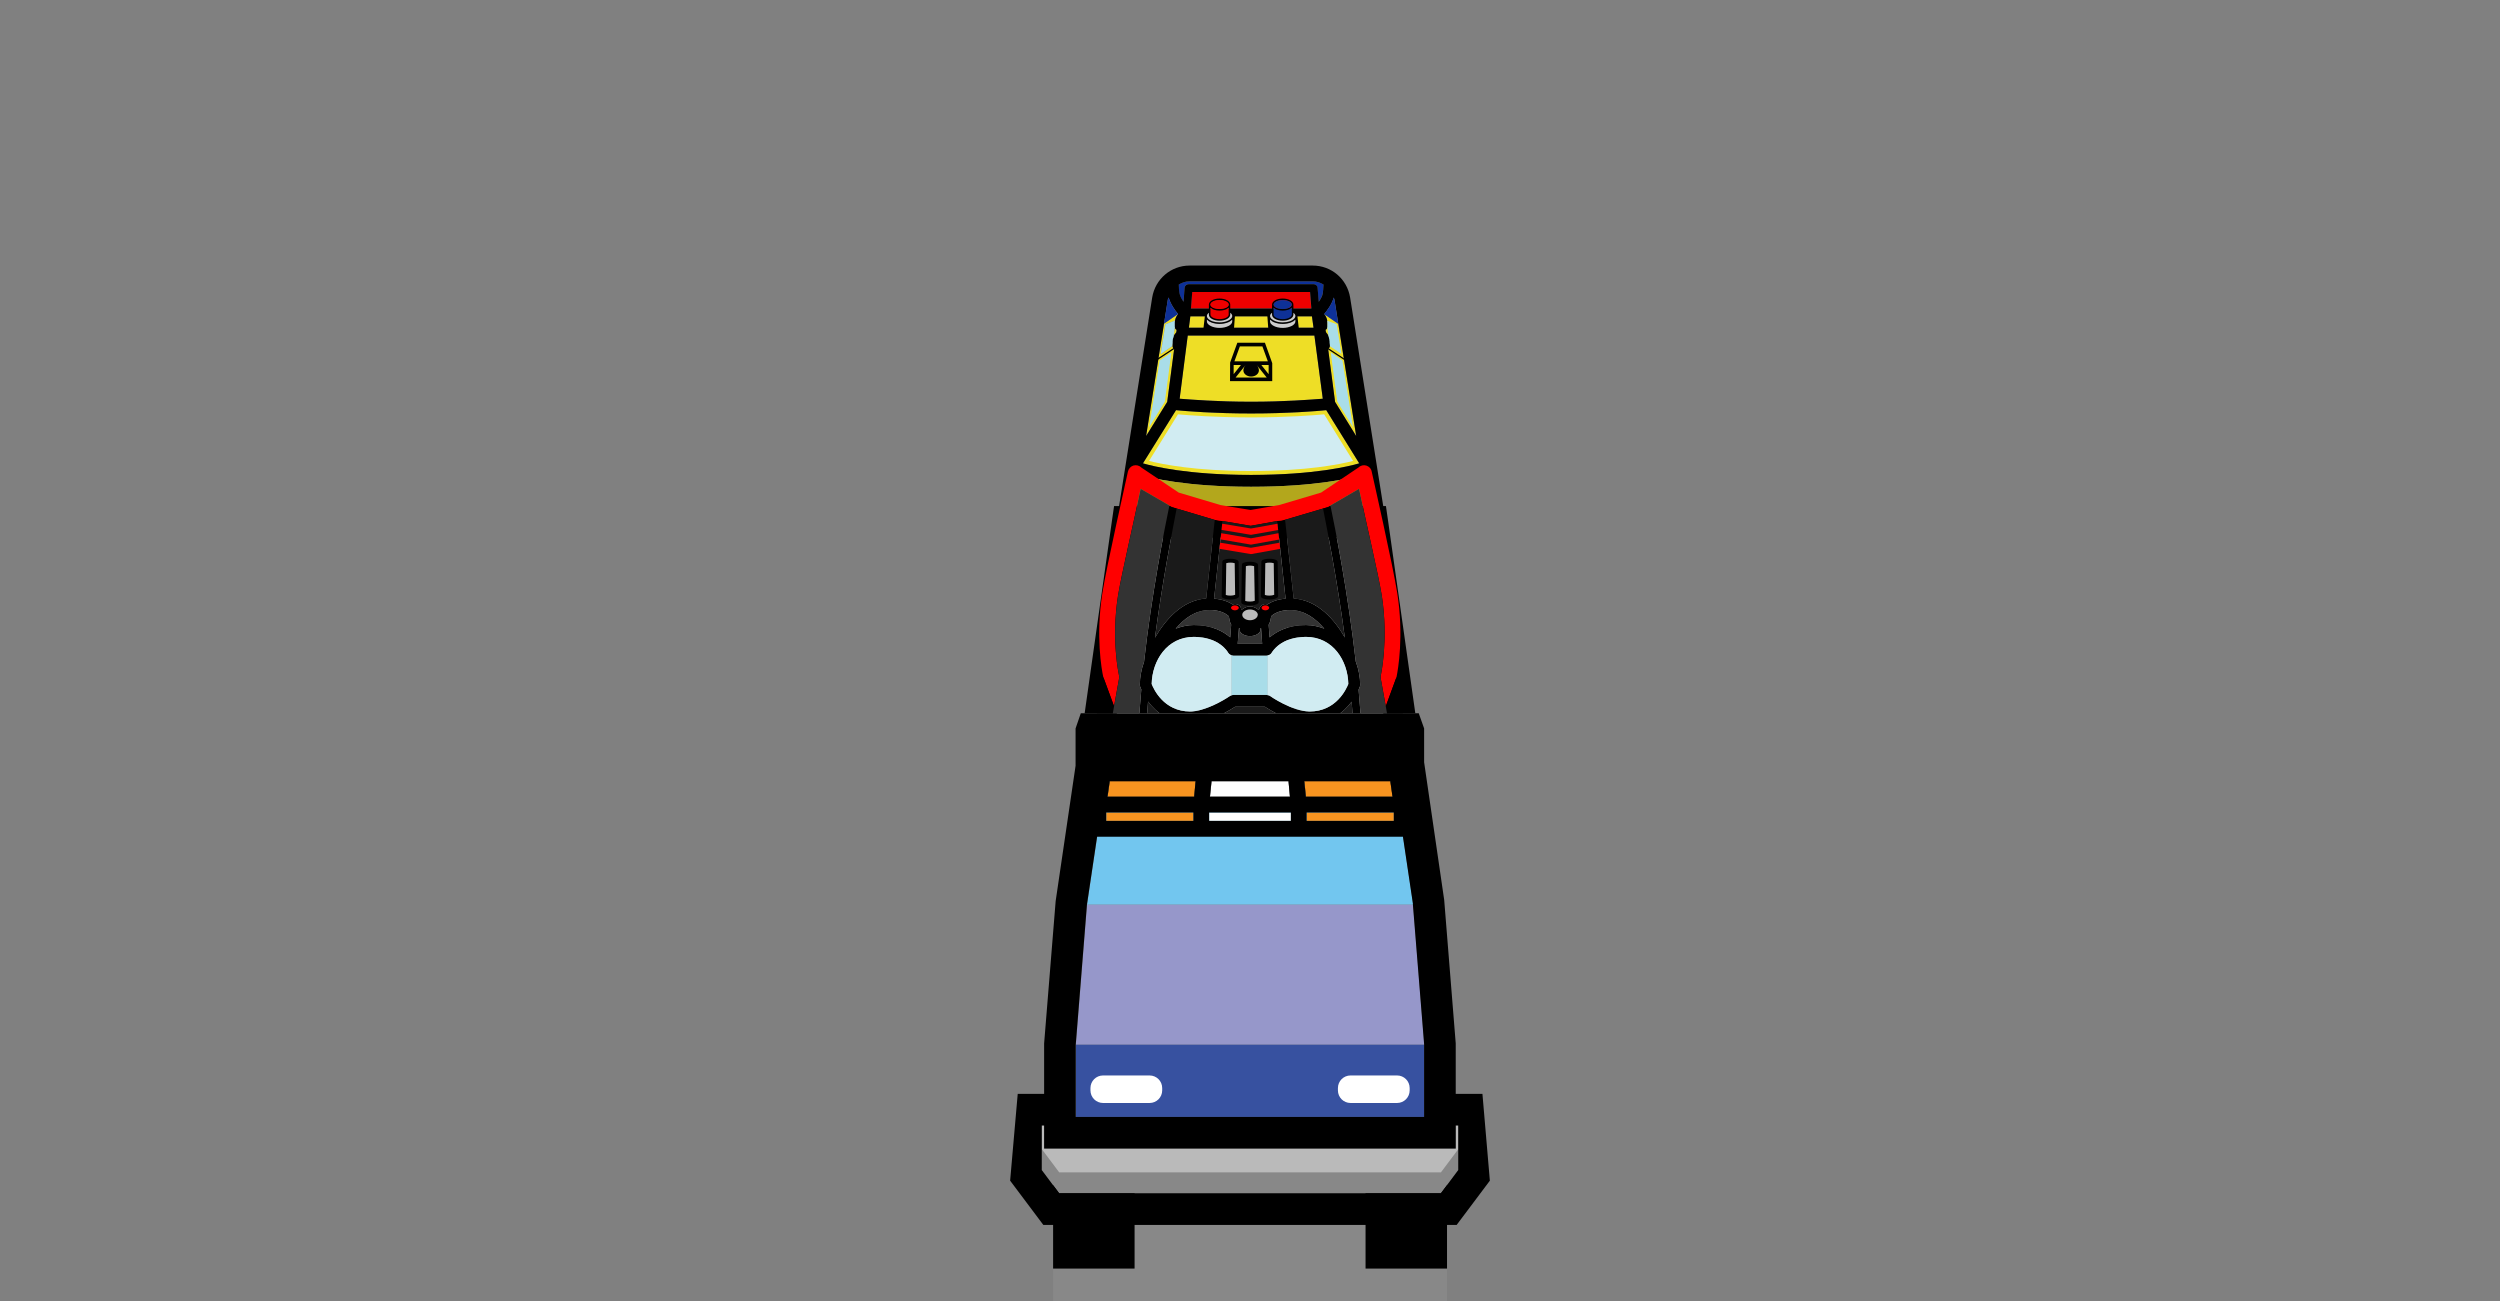 <?xml version="1.0" encoding="utf-8"?>
<!-- Generator: Adobe Illustrator 27.6.1, SVG Export Plug-In . SVG Version: 6.00 Build 0)  -->
<svg version="1.1" id="Layer_1" xmlns="http://www.w3.org/2000/svg" xmlns:xlink="http://www.w3.org/1999/xlink" x="0px" y="0px"
	 viewBox="0 0 172.91 90" style="enable-background:new 0 0 172.91 90;" xml:space="preserve">
<rect x="0" y="0" width="172.91" height="90" fill="#808080" stroke="none"/>
<style type="text/css">
	.st0{fill:#0E3198;}
	.st1{fill:#EEDE26;}
	.st2{fill:#EE0000;}
	.st3{fill:#D1ECF2;}
	.st4{fill:#A9DDE9;}
	.st5{fill:#CCCCCC;}
	.st6{fill:#B3A71C;}
	.st7{fill:#888888;}
	.st8{fill:#BABABA;}
	.st9{fill:#9697CA;}
	.st10{fill:#3751A0;}
	.st11{fill:#72C6EF;}
	.st12{fill:#F79420;}
	.st13{fill:#FFFFFF;}
	.st14{clip-path:url(#SVGID_00000030479704756718241680000002672681338468548255_);}
	.st15{fill:#FF0000;}
	.st16{fill:#333333;}
	.st17{fill:#1A1A1A;}
</style>
<g>
	<g>
		<g>
			<g>
				<path class="st0" d="M91.54,19.674c-0.011,0.228-0.033,0.478-0.054,0.609
					c-0.022,0.174-0.141,0.391-0.282,0.598l-0.076-0.978
					c-0.011-0.141-0.131-0.25-0.272-0.25h-8.653
					c-0.141,0-0.261,0.109-0.272,0.25l-0.076,0.978
					c-0.131-0.196-0.25-0.413-0.283-0.598c-0.022-0.131-0.044-0.381-0.044-0.609
					c0.217-0.13,0.467-0.217,0.75-0.217h8.511
					C91.062,19.457,91.312,19.544,91.54,19.674z"/>
				<path class="st1" d="M80.607,22.427l-0.33,2.06l0.79-0.54l0.01-0.1l0.02-0.14
					v0.23c0,0.08,0.04,0.15,0.11,0.2l-0.48,3.66l-1.46,2.36
					l1.24-7.77l0.97-0.67c-0.1,0.13-0.19,0.29-0.21,0.46L80.607,22.427
					z"/>
				<path class="st1" d="M81.377,22.817l-0.02,0.16
					c-0.08,0.09-0.15,0.19-0.19,0.3l0.09-0.64
					C81.257,22.717,81.307,22.777,81.377,22.817z"/>
				<path class="st1" d="M93.797,30.157l-1.46-2.36l-0.48-3.66
					c0.06-0.05,0.12-0.12,0.12-0.2v-0.3c0-0.26-0.11-0.48-0.27-0.66
					l-0.03-0.16c0.08-0.05,0.13-0.12,0.13-0.21v-0.29
					c0-0.22-0.08-0.42-0.21-0.58l0.96,0.66L93.797,30.157z"/>
				<polygon class="st1" points="90.844,22.664 82.224,22.664 82.322,21.881 90.736,21.881 				"/>
				<polygon class="st2" points="90.692,21.337 82.366,21.337 82.452,20.196 90.605,20.196 				"/>
				<path class="st1" d="M91.486,27.577c-0.793,0.065-2.641,0.206-4.957,0.206
					c-2.315,0-4.163-0.141-4.946-0.206l0.565-4.37h8.761L91.486,27.577z"/>
				<path class="st1" d="M94.007,32.044c-0.685,0.207-3.098,0.805-7.479,0.805
					c-4.391,0-6.804-0.598-7.478-0.805l2.283-3.674
					c0.663,0.065,2.641,0.228,5.196,0.228c2.565,0,4.544-0.163,5.196-0.228
					L94.007,32.044z"/>
				<path class="st3" d="M86.529,32.577c-3.87,0-6.174-0.471-7.056-0.697l2.002-3.223
					c0.645,0.059,2.565,0.213,5.054,0.213c2.517,0,4.416-0.154,5.054-0.213
					l2.002,3.223C92.641,32.123,90.36,32.577,86.529,32.577z"/>
				<path d="M96.09,37.647l-2.71-17.07c-0.21-1.28-1.29-2.21-2.59-2.21H82.28
					c-1.29,0-2.38,0.93-2.59,2.21l-2.71,17.07l-0.28,1.75v0.01l0.02-0.01
					l1.2-0.65l0.17-1.1l0.75-4.81c0.75,0.22,3.2,0.83,7.69,0.83
					c4.48,0,6.94-0.6,7.7-0.83l0.75,4.81l0.18,1.14l1.05-0.41
					L96.09,37.647z M92.25,20.577c0.01,0.05,0.04,0.11,0.05,0.16l1.5,9.42
					l-1.46-2.36l-0.48-3.66c0.06-0.05,0.12-0.12,0.12-0.2v-0.3
					c0-0.26-0.11-0.48-0.27-0.66l-0.03-0.16
					c0.08-0.05,0.13-0.12,0.13-0.21v-0.29c0-0.23-0.09-0.44-0.22-0.6
					C91.8,21.467,92.12,21.037,92.25,20.577z M82.28,19.457h8.51
					c0.28,0,0.52,0.09,0.75,0.22c-0.01,0.23-0.03,0.48-0.05,0.61
					c-0.02,0.17-0.14,0.39-0.28,0.59l-0.08-0.97
					c-0.01-0.15-0.13-0.25-0.27-0.25h-8.65c-0.15,0-0.26,0.1-0.28,0.25
					l-0.07,0.97c-0.13-0.19-0.25-0.41-0.28-0.59
					c-0.03-0.13-0.05-0.38-0.05-0.61
					C81.75,19.547,82,19.457,82.28,19.457z M90.74,21.877l0.11,0.79h-8.62
					l0.1-0.79H90.74z M82.37,21.337l0.09-1.14h8.15l0.09,1.14H82.37z
					 M90.91,23.207l0.58,4.37c-0.79,0.06-2.64,0.21-4.96,0.21
					c-2.31,0-4.16-0.15-4.94-0.21l0.56-4.37H90.91z M80.77,20.737
					c0-0.05,0.03-0.11,0.06-0.16c0.13,0.46,0.44,0.89,0.65,1.14
					c-0.1,0.13-0.19,0.29-0.21,0.46c-0.02,0.05-0.02,0.09-0.02,0.14
					v0.29c0,0.01,0,0.02,0.01,0.03c0,0.08,0.05,0.14,0.12,0.18
					l-0.02,0.16c-0.08,0.09-0.15,0.19-0.19,0.3L81.16,23.317
					c-0.04,0.1-0.06,0.21-0.06,0.32v0.3c0,0.08,0.04,0.15,0.11,0.2
					l-0.48,3.66l-1.46,2.36L80.77,20.737z M86.53,32.847
					c-4.39,0-6.8-0.6-7.48-0.8l2.29-3.68
					c0.66,0.07,2.64,0.23,5.19,0.23c2.57,0,4.55-0.16,5.2-0.23
					l2.28,3.68C93.33,32.247,90.91,32.847,86.53,32.847z"/>
				<path d="M81.267,22.177c-0.02,0.05-0.02,0.09-0.02,0.14v0.29
					c0,0.01,0,0.02,0.01,0.03l0.07-0.48L81.267,22.177z"/>
				<path d="M81.097,23.707l0.06-0.39c-0.04,0.1-0.06,0.21-0.06,0.32V23.707z
					"/>
			</g>
			<polygon class="st4" points="80.207,24.936 81.018,24.376 80.568,27.776 79.478,29.546 			"/>
			<path class="st4" d="M81.247,22.607c0,0.01,0,0.02,0.01,0.03l-0.09,0.64
				l-0.01,0.04c-0.04,0.1-0.06,0.21-0.06,0.32v0.07l-0.02,0.14
				l-0.01,0.1l-0.79,0.54l0.33-2.06l0.66-0.25
				c-0.02,0.05-0.02,0.09-0.02,0.14V22.607z"/>
			
				<rect x="80.464" y="23.02" transform="matrix(0.548 0.837 -0.837 0.548 56.904 -56.264)" width="0.088" height="2.992"/>
			<polygon class="st4" points="92.85,24.936 92.04,24.376 92.49,27.776 93.58,29.546 			"/>
			<path class="st4" d="M91.811,22.607c0,0.01,0,0.02-0.01,0.03l0.09,0.64
				l0.01,0.04c0.04,0.1,0.06,0.21,0.06,0.32v0.07l0.02,0.14
				l0.01,0.1l0.79,0.54l-0.33-2.06l-0.66-0.25
				c0.02,0.05,0.02,0.09,0.02,0.14V22.607z"/>
			
				<rect x="92.506" y="23.02" transform="matrix(-0.548 0.837 -0.837 -0.548 163.768 -39.471)" width="0.088" height="2.992"/>
			<path class="st0" d="M81.477,21.717l-0.97,0.67l0.26-1.65
				c0-0.05,0.03-0.11,0.06-0.16C80.957,21.037,81.267,21.467,81.477,21.717z"/>
			<path class="st0" d="M92.557,22.397l-0.96-0.66c0-0.01,0-0.01-0.01-0.02
				c0.21-0.25,0.53-0.68,0.66-1.14c0.01,0.05,0.04,0.11,0.05,0.16
				L92.557,22.397z"/>
			<g>
				<g>
					<polygon points="85.349,22.719 83.235,22.719 83.343,21.781 85.417,21.781 					"/>
					<g>
						<path d="M85.088,21.5v-0.435c0-0.232-0.323-0.417-0.74-0.417
							c-0.413,0-0.736,0.185-0.736,0.417v0.439
							c-0.159,0.095-0.245,0.215-0.245,0.349v0.383
							c0,0.306,0.43,0.551,0.981,0.551c0.551,0,0.986-0.245,0.986-0.551v-0.383
							C85.333,21.72,85.247,21.599,85.088,21.5z M84.348,20.755
							c0.379,0,0.633,0.159,0.633,0.31c0,0.168-0.288,0.31-0.633,0.31
							c-0.34,0-0.628-0.142-0.628-0.31C83.719,20.915,83.973,20.755,84.348,20.755z
							 M83.719,21.285c0,0.004,0.004,0.004,0.009,0.009
							c0.03,0.026,0.065,0.052,0.103,0.073c0.004,0.004,0.013,0.004,0.022,0.009
							c0.034,0.017,0.069,0.034,0.112,0.047c0.013,0.004,0.03,0.009,0.047,0.013
							c0.034,0.013,0.073,0.022,0.112,0.026c0.017,0.004,0.03,0.009,0.047,0.009
							c0.06,0.009,0.116,0.013,0.177,0.013c0.065,0,0.12-0.004,0.176-0.013
							c0.017,0,0.034-0.004,0.052-0.009c0.039-0.004,0.078-0.013,0.112-0.026
							c0.017-0.004,0.034-0.009,0.047-0.013c0.039-0.013,0.077-0.03,0.112-0.047
							c0.004-0.004,0.013-0.004,0.022-0.009c0.039-0.022,0.073-0.047,0.103-0.073
							c0.004-0.004,0.004-0.004,0.009-0.009v0.478
							c0,0.168-0.288,0.31-0.633,0.31c-0.34,0-0.628-0.142-0.628-0.31V21.285z
							 M85.226,22.236c0,0.237-0.4,0.443-0.878,0.443
							c-0.474,0-0.874-0.207-0.874-0.443v-0.125
							c0.004,0.004,0.017,0.013,0.026,0.017c0.026,0.03,0.06,0.056,0.099,0.082
							c0.013,0.009,0.026,0.017,0.039,0.026c0.052,0.03,0.112,0.06,0.176,0.082
							c0.017,0.004,0.03,0.009,0.047,0.013c0.056,0.017,0.116,0.034,0.181,0.047
							c0.017,0,0.034,0.004,0.056,0.009c0.082,0.013,0.164,0.017,0.25,0.017
							c0.09,0,0.172-0.004,0.254-0.017c0.017-0.004,0.039-0.009,0.056-0.009
							c0.065-0.013,0.125-0.03,0.181-0.047c0.017-0.004,0.03-0.009,0.043-0.013
							c0.069-0.022,0.125-0.052,0.181-0.082c0.013-0.009,0.022-0.017,0.034-0.026
							c0.039-0.026,0.073-0.052,0.103-0.082c0.009-0.009,0.017-0.013,0.026-0.017
							V22.236z M84.847,22.214c-0.142,0.052-0.314,0.082-0.499,0.082
							c-0.177,0-0.344-0.026-0.482-0.073c-0.237-0.082-0.392-0.22-0.392-0.37
							c0-0.077,0.047-0.155,0.138-0.22v0.129c0,0.237,0.323,0.418,0.736,0.418
							c0.417,0,0.74-0.181,0.74-0.418v-0.133c0.09,0.069,0.138,0.146,0.138,0.224
							C85.226,21.999,85.075,22.133,84.847,22.214z"/>
						<path class="st5" d="M85.226,21.853c0,0.146-0.151,0.28-0.379,0.362
							c-0.142,0.052-0.314,0.082-0.499,0.082c-0.177,0-0.344-0.026-0.482-0.073
							c-0.237-0.082-0.392-0.22-0.392-0.37c0-0.077,0.047-0.155,0.138-0.22v0.129
							c0,0.237,0.323,0.418,0.736,0.418c0.417,0,0.74-0.181,0.74-0.418v-0.133
							C85.178,21.698,85.226,21.775,85.226,21.853z"/>
						<path class="st5" d="M85.226,22.111v0.125c0,0.237-0.4,0.443-0.878,0.443
							c-0.474,0-0.874-0.207-0.874-0.443v-0.125
							c0.004,0.004,0.017,0.013,0.026,0.017c0.026,0.03,0.06,0.056,0.099,0.082
							c0.013,0.009,0.026,0.017,0.039,0.026c0.052,0.03,0.112,0.06,0.176,0.082
							c0.017,0.004,0.03,0.009,0.047,0.013c0.056,0.017,0.116,0.034,0.181,0.047
							c0.017,0,0.034,0.004,0.056,0.009c0.082,0.013,0.164,0.017,0.25,0.017
							c0.09,0,0.172-0.004,0.254-0.017c0.017-0.004,0.039-0.009,0.056-0.009
							c0.065-0.013,0.125-0.03,0.181-0.047c0.017-0.004,0.03-0.009,0.043-0.013
							c0.069-0.022,0.125-0.052,0.181-0.082c0.013-0.009,0.022-0.017,0.034-0.026
							c0.039-0.026,0.073-0.052,0.103-0.082
							C85.208,22.12,85.217,22.115,85.226,22.111z"/>
						<path class="st2" d="M84.98,21.065c0,0.168-0.288,0.31-0.633,0.31
							c-0.34,0-0.628-0.142-0.628-0.31c0-0.151,0.254-0.31,0.628-0.31
							C84.726,20.755,84.98,20.915,84.98,21.065z"/>
						<path class="st2" d="M84.98,21.285v0.478c0,0.168-0.288,0.31-0.633,0.31
							c-0.34,0-0.628-0.142-0.628-0.31v-0.478c0,0.004,0.004,0.004,0.009,0.009
							c0.03,0.026,0.065,0.052,0.103,0.073c0.004,0.004,0.013,0.004,0.022,0.009
							c0.034,0.017,0.069,0.034,0.112,0.047c0.013,0.004,0.03,0.009,0.047,0.013
							c0.034,0.013,0.073,0.022,0.112,0.026c0.017,0.004,0.03,0.009,0.047,0.009
							c0.06,0.009,0.116,0.013,0.177,0.013c0.065,0,0.12-0.004,0.176-0.013
							c0.017,0,0.034-0.004,0.052-0.009c0.039-0.004,0.078-0.013,0.112-0.026
							c0.017-0.004,0.034-0.009,0.047-0.013c0.039-0.013,0.077-0.03,0.112-0.047
							c0.004-0.004,0.013-0.004,0.022-0.009c0.039-0.022,0.073-0.047,0.103-0.073
							C84.976,21.289,84.976,21.289,84.98,21.285z"/>
					</g>
				</g>
				<g>
					<polygon points="87.718,22.719 89.832,22.719 89.724,21.781 87.65,21.781 					"/>
					<g>
						<path d="M87.734,21.853v0.383c0,0.306,0.435,0.551,0.986,0.551
							c0.551,0,0.981-0.245,0.981-0.551v-0.383c0-0.133-0.086-0.254-0.245-0.349
							v-0.439c0-0.232-0.323-0.417-0.736-0.417c-0.417,0-0.74,0.185-0.74,0.417
							v0.435C87.82,21.599,87.734,21.72,87.734,21.853z M89.348,21.065
							c0,0.168-0.288,0.31-0.628,0.31c-0.344,0-0.633-0.142-0.633-0.31
							c0-0.151,0.254-0.31,0.633-0.31C89.094,20.755,89.348,20.915,89.348,21.065z
							 M89.348,21.763c0,0.168-0.288,0.31-0.628,0.31
							c-0.344,0-0.633-0.142-0.633-0.31v-0.478
							c0.004,0.004,0.004,0.004,0.009,0.009c0.03,0.026,0.065,0.052,0.103,0.073
							c0.009,0.004,0.017,0.004,0.022,0.009c0.034,0.017,0.073,0.034,0.112,0.047
							c0.013,0.004,0.03,0.009,0.047,0.013c0.034,0.013,0.073,0.022,0.112,0.026
							c0.017,0.004,0.034,0.009,0.052,0.009c0.056,0.009,0.112,0.013,0.176,0.013
							c0.06,0,0.116-0.004,0.177-0.013c0.017,0,0.03-0.004,0.047-0.009
							c0.039-0.004,0.078-0.013,0.112-0.026c0.017-0.004,0.034-0.009,0.047-0.013
							c0.043-0.013,0.077-0.03,0.112-0.047c0.009-0.004,0.017-0.004,0.022-0.009
							c0.039-0.022,0.073-0.047,0.103-0.073c0.004-0.004,0.009-0.004,0.009-0.009
							V21.763z M87.842,22.111c0.009,0.004,0.017,0.009,0.026,0.017
							c0.03,0.03,0.065,0.056,0.103,0.082c0.013,0.009,0.021,0.017,0.034,0.026
							c0.056,0.03,0.112,0.06,0.181,0.082c0.013,0.004,0.026,0.009,0.043,0.013
							c0.056,0.017,0.116,0.034,0.181,0.047c0.017,0,0.039,0.004,0.056,0.009
							c0.082,0.013,0.164,0.017,0.254,0.017c0.086,0,0.168-0.004,0.25-0.017
							c0.022-0.004,0.039-0.009,0.056-0.009c0.065-0.013,0.125-0.03,0.181-0.047
							c0.017-0.004,0.03-0.009,0.047-0.013c0.065-0.022,0.125-0.052,0.176-0.082
							c0.013-0.009,0.026-0.017,0.039-0.026c0.039-0.026,0.073-0.052,0.099-0.082
							c0.009-0.004,0.021-0.013,0.026-0.017v0.125
							c0,0.237-0.4,0.443-0.874,0.443c-0.478,0-0.878-0.207-0.878-0.443V22.111z
							 M87.842,21.853c0-0.077,0.047-0.155,0.138-0.224v0.133
							c0,0.237,0.323,0.418,0.74,0.418c0.413,0,0.736-0.181,0.736-0.418v-0.129
							c0.09,0.065,0.138,0.142,0.138,0.22c0,0.151-0.155,0.288-0.392,0.37
							c-0.138,0.047-0.306,0.073-0.482,0.073c-0.185,0-0.357-0.03-0.499-0.082
							C87.992,22.133,87.842,21.999,87.842,21.853z"/>
						<path class="st5" d="M87.842,21.853c0,0.146,0.151,0.28,0.379,0.362
							c0.142,0.052,0.314,0.082,0.499,0.082c0.177,0,0.344-0.026,0.482-0.073
							c0.237-0.082,0.392-0.22,0.392-0.37c0-0.077-0.047-0.155-0.138-0.22v0.129
							c0,0.237-0.323,0.418-0.736,0.418c-0.417,0-0.74-0.181-0.74-0.418v-0.133
							C87.889,21.698,87.842,21.775,87.842,21.853z"/>
						<path class="st5" d="M87.842,22.111v0.125c0,0.237,0.4,0.443,0.878,0.443
							c0.474,0,0.874-0.207,0.874-0.443v-0.125
							c-0.004,0.004-0.017,0.013-0.026,0.017c-0.026,0.03-0.06,0.056-0.099,0.082
							c-0.013,0.009-0.026,0.017-0.039,0.026c-0.052,0.03-0.112,0.06-0.176,0.082
							c-0.017,0.004-0.03,0.009-0.047,0.013c-0.056,0.017-0.116,0.034-0.181,0.047
							c-0.017,0-0.034,0.004-0.056,0.009c-0.082,0.013-0.164,0.017-0.25,0.017
							c-0.09,0-0.172-0.004-0.254-0.017c-0.017-0.004-0.039-0.009-0.056-0.009
							c-0.065-0.013-0.125-0.03-0.181-0.047c-0.017-0.004-0.03-0.009-0.043-0.013
							c-0.069-0.022-0.125-0.052-0.181-0.082
							c-0.013-0.009-0.022-0.017-0.034-0.026
							c-0.039-0.026-0.073-0.052-0.103-0.082
							C87.859,22.12,87.85,22.115,87.842,22.111z"/>
						<path class="st0" d="M88.087,21.065c0,0.168,0.288,0.31,0.633,0.31
							c0.34,0,0.628-0.142,0.628-0.31c0-0.151-0.254-0.31-0.628-0.31
							C88.341,20.755,88.087,20.915,88.087,21.065z"/>
						<path class="st0" d="M88.087,21.285v0.478c0,0.168,0.288,0.31,0.633,0.31
							c0.34,0,0.628-0.142,0.628-0.31v-0.478c0,0.004-0.004,0.004-0.009,0.009
							c-0.03,0.026-0.065,0.052-0.103,0.073c-0.004,0.004-0.013,0.004-0.022,0.009
							c-0.034,0.017-0.069,0.034-0.112,0.047c-0.013,0.004-0.03,0.009-0.047,0.013
							c-0.034,0.013-0.073,0.022-0.112,0.026c-0.017,0.004-0.03,0.009-0.047,0.009
							c-0.06,0.009-0.116,0.013-0.177,0.013c-0.065,0-0.12-0.004-0.176-0.013
							c-0.017,0-0.034-0.004-0.052-0.009c-0.039-0.004-0.078-0.013-0.112-0.026
							c-0.017-0.004-0.034-0.009-0.047-0.013c-0.039-0.013-0.077-0.03-0.112-0.047
							c-0.004-0.004-0.013-0.004-0.022-0.009
							c-0.039-0.022-0.073-0.047-0.103-0.073
							C88.091,21.289,88.091,21.289,88.087,21.285z"/>
					</g>
				</g>
			</g>
		</g>
		<path d="M87.488,23.707h-1.909l-0.499,1.367l-0.007,1.287h2.92v-1.244
			L87.488,23.707z M85.831,25.243l-0.507,0.636v-0.636H85.831z M86.148,25.246
			c-0.092,0.114-0.151,0.253-0.151,0.368c0,0.238,0.24,0.43,0.537,0.43
			s0.537-0.192,0.537-0.43c0-0.115-0.058-0.255-0.151-0.368l0.69,0.865h-2.151
			L86.148,25.246z M87.237,25.243h0.507v0.636L87.237,25.243z M85.754,23.957h1.559
			l0.377,1.035h-2.313L85.754,23.957z"/>
		<path class="st6" d="M94.98,37.647H78.09l0.75-4.81c0.75,0.22,3.2,0.83,7.69,0.83
			c4.48,0,6.94-0.6,7.7-0.83L94.98,37.647z"/>
	</g>
	<g>
		<g>
			<rect x="72.837" y="83.423" class="st7" width="27.245" height="6.577"/>
			<rect x="72.837" y="81.692" width="5.635" height="6.048"/>
			<rect x="94.447" y="81.692" width="5.635" height="6.048"/>
			<path d="M89.121,54.029H83.797l-0.109,1.071h5.531L89.121,54.029z M96.162,54.029
				h-5.947l0.109,1.071h5.991L96.162,54.029z M89.121,54.029H83.797l-0.109,1.071
				h5.531L89.121,54.029z M96.162,54.029h-5.947l0.109,1.071h5.991L96.162,54.029z
				 M89.121,54.029H83.797l-0.109,1.071h5.531L89.121,54.029z M76.757,54.029
				l-0.153,1.071h5.991l0.098-1.071H76.757z M89.121,54.029H83.797l-0.109,1.071
				h5.531L89.121,54.029z M96.162,54.029h-5.947l0.109,1.071h5.991L96.162,54.029z"/>
			<polygon class="st7" points="100.863,79.482 100.863,80.925 99.66,82.532 73.259,82.532 
				72.056,80.925 72.056,79.482 73.259,81.089 99.66,81.089 			"/>
			<polygon class="st8" points="100.863,77.842 100.863,79.482 99.66,81.089 73.259,81.089 
				72.056,79.482 72.056,77.842 72.22,77.842 72.22,79.439 100.688,79.439 
				100.688,77.842 			"/>
			<polygon class="st9" points="98.507,72.212 98.507,72.256 74.412,72.256 75.188,62.559 
				97.73,62.559 			"/>
			<rect x="74.412" y="72.256" class="st10" width="24.095" height="4.996"/>
			<polygon class="st11" points="97.73,62.494 97.73,62.559 75.188,62.559 76.292,55.147 
				96.637,55.147 			"/>
			<rect x="76.516" y="56.197" class="st12" width="6.024" height="0.579"/>
			<rect x="83.633" y="56.197" class="st13" width="5.652" height="0.579"/>
			<rect x="90.378" y="56.197" class="st12" width="6.024" height="0.579"/>
			<polygon class="st12" points="96.315,55.103 90.324,55.103 90.215,54.032 96.162,54.032 			"/>
			<polygon class="st13" points="89.22,55.103 83.688,55.103 83.797,54.032 89.121,54.032 			"/>
			<polygon class="st12" points="82.693,54.032 82.595,55.103 76.604,55.103 76.757,54.032 			"/>
			<path d="M102.531,75.657h-1.847v-3.487l-0.798-9.927l-1.388-9.522v-2.339
				l-0.372-1.049H74.752l-0.361,1.049v2.58l-1.377,9.358l-0.798,9.85v3.487h-1.826
				l-0.525,6.002l2.296,3.061h28.588l2.296-3.061L102.531,75.657z M96.157,54.033
				l0.153,1.071h-5.991l-0.109-1.071H96.157z M96.398,56.197v0.579h-6.024v-0.579
				H96.398z M83.793,54.033h5.324l0.098,1.071h-5.532L83.793,54.033z M83.629,56.197
				h5.652v0.579h-5.652V56.197z M76.753,54.033h5.936l-0.098,1.071h-5.991
				L76.753,54.033z M76.512,56.197h6.024v0.579h-6.024V56.197z M74.402,72.257
				l0.776-9.697l0.7-4.69h21.154l0.689,4.624v0.066l0.776,9.653v5.04H74.402
				V72.257z M100.858,80.926l-1.202,1.607H73.254l-1.202-1.607v-3.083h0.164v1.596
				h28.467v-1.596h0.175V80.926z"/>
			<g>
				<polygon class="st7" points="84.131,37.183 83.562,49.328 82.469,49.328 83.037,37.183 				"/>
				<polygon class="st7" points="90.45,49.328 89.356,49.328 88.788,37.183 89.881,37.183 				"/>
				<path d="M96.01,36.06l-0.153-1.06H77.053l-0.153,1.06l-1.881,13.272h2.219
					l1.716-12.146h14.999l1.716,12.146h2.219L96.01,36.06z"/>
				<polygon class="st8" points="95.675,49.328 90.45,49.328 89.881,37.183 93.959,37.183 				"/>
				<polygon class="st8" points="89.356,49.328 83.562,49.328 84.131,37.183 88.788,37.183 				"/>
				<polygon class="st8" points="83.037,37.183 82.469,49.328 77.243,49.328 78.96,37.183 				"/>
			</g>
			<path class="st13" d="M79.511,76.287h-3.22c-0.481,0-0.871-0.39-0.871-0.871v-0.162
				c0-0.481,0.39-0.871,0.871-0.871h3.22c0.481,0,0.871,0.39,0.871,0.871v0.162
				C80.382,75.897,79.992,76.287,79.511,76.287z"/>
			<path class="st13" d="M96.627,76.287h-3.22c-0.481,0-0.871-0.39-0.871-0.871v-0.162
				c0-0.481,0.39-0.871,0.871-0.871h3.22c0.481,0,0.871,0.39,0.871,0.871v0.162
				C97.497,75.897,97.108,76.287,96.627,76.287z"/>
		</g>
		<g>
			<defs>
				<rect id="SVGID_1_" x="74.763" y="32.103" width="23.373" height="17.229"/>
			</defs>
			<clipPath id="SVGID_00000156578707396957857520000012587259759403926447_">
				<use xlink:href="#SVGID_1_"  style="overflow:visible;"/>
			</clipPath>
			<g style="clip-path:url(#SVGID_00000156578707396957857520000012587259759403926447_);">
				<g>
					<g>
						<path class="st15" d="M94.435,54.742H78.452c-0.022,0.481-0.044,0.864-0.054,1.093
							h16.092C94.479,55.605,94.457,55.223,94.435,54.742z"/>
						<path class="st15" d="M96.589,46.827l-0.743,2.023l-0.35-1.935
							c-0.011-0.076-0.011-0.153,0.011-0.219c0-0.033,0.536-2.405,0.066-5.488
							c-0.23-1.454-1.159-5.368-1.574-7.401l-1.968,1.148h-0.011v0.011
							c-0.055,0.055-0.12,0.098-0.208,0.12l-0.306,0.087l-2.624,0.776
							l-0.175,0.055c-0.044,0.011-0.088,0.022-0.131,0.022l-0.241,0.011
							l-1.815,0.328h-0.033l-1.935-0.328l-0.23-0.011
							c-0.044,0-0.088-0.011-0.142-0.022l-0.164-0.044l-2.635-0.787l-0.295-0.087
							c-0.088-0.022-0.153-0.066-0.208-0.12l-0.011-0.011l-1.979-1.148
							c-0.405,2.034-1.334,5.947-1.563,7.401c-0.481,3.083,0.065,5.455,0.065,5.488
							c0.022,0.066,0.022,0.142,0.011,0.219l-0.35,1.935l-0.744-2.023
							c-0.12-0.535-0.525-2.842-0.066-5.794c0.295-1.891,1.716-8.123,1.771-8.418
							c0.044-0.197,0.186-0.35,0.372-0.415c0.197-0.055,0.404-0.011,0.547,0.131
							l2.591,1.738l2.897,0.864l2.077,0.339l1.968-0.339l2.908-0.864l2.591-1.738
							c0.142-0.142,0.35-0.186,0.536-0.131c0.197,0.066,0.339,0.219,0.372,0.415
							c0.066,0.295,1.476,6.527,1.771,8.418
							C97.103,43.984,96.699,46.291,96.589,46.827z"/>
					</g>
					<g>
						<g>
							<path d="M86.455,42.148c-0.295,0-0.536,0.175-0.536,0.372
								c0,0.208,0.24,0.383,0.536,0.383s0.525-0.175,0.536-0.361v-0.022h0.011
								C86.991,42.323,86.75,42.148,86.455,42.148z M86.455,42.148
								c-0.295,0-0.536,0.175-0.536,0.372c0,0.208,0.24,0.383,0.536,0.383
								s0.525-0.175,0.536-0.361v-0.022h0.011
								C86.991,42.323,86.75,42.148,86.455,42.148z M86.455,42.148
								c-0.295,0-0.536,0.175-0.536,0.372c0,0.208,0.24,0.383,0.536,0.383
								s0.525-0.175,0.536-0.361v-0.022h0.011
								C86.991,42.323,86.75,42.148,86.455,42.148z M86.455,42.148
								c-0.295,0-0.536,0.175-0.536,0.372c0,0.208,0.24,0.383,0.536,0.383
								s0.525-0.175,0.536-0.361v-0.022h0.011
								C86.991,42.323,86.75,42.148,86.455,42.148z M86.455,42.148
								c-0.295,0-0.536,0.175-0.536,0.372c0,0.208,0.24,0.383,0.536,0.383
								s0.525-0.175,0.536-0.361v-0.022h0.011
								C86.991,42.323,86.75,42.148,86.455,42.148z M86.455,42.148
								c-0.295,0-0.536,0.175-0.536,0.372c0,0.208,0.24,0.383,0.536,0.383
								s0.525-0.175,0.536-0.361v-0.022h0.011
								C86.991,42.323,86.75,42.148,86.455,42.148z M86.455,42.148
								c-0.295,0-0.536,0.175-0.536,0.372c0,0.208,0.24,0.383,0.536,0.383
								s0.525-0.175,0.536-0.361v-0.022h0.011
								C86.991,42.323,86.75,42.148,86.455,42.148z M97.125,49.844l-0.536-3.018
								l-0.743,2.023l0.197,1.115l0.853,4.778h-2.46
								c-0.088-1.673-0.251-4.592-0.47-7.041c0.033-0.065,0.065-0.142,0.087-0.208
								c0.011-0.033,0.022-0.077,0.022-0.12c0-0.547-0.109-1.082-0.295-1.596
								c0-0.011,0-0.011-0.011-0.022c-0.514-4.624-1.443-9.336-1.749-10.79
								c-0.055,0.055-0.12,0.098-0.208,0.12l-0.306,0.087
								c0.273,1.356,0.995,5.029,1.509,8.921c-0.667-1.17-1.826-2.58-3.542-2.7
								v-0.011l-0.59-5.433l-0.175,0.055c-0.044,0.011-0.088,0.022-0.131,0.022
								l-0.241,0.011l0.022,0.186l0.044,0.437l0.022,0.219l0.055,0.437l0.022,0.219
								l0.044,0.427l0.372,3.433v0.011c-0.568,0.044-0.973,0.208-1.257,0.405
								c-0.055-0.022-0.109-0.033-0.175-0.033c-0.098,0-0.361,0.12-0.394,0.372
								h-0.088c-0.142-0.109-0.328-0.208-0.547-0.208s-0.394,0.098-0.536,0.208
								h-0.076c0-0.306-0.317-0.372-0.405-0.372c-0.066,0-0.131,0.011-0.186,0.033
								c-0.285-0.197-0.711-0.361-1.279-0.405v-0.022l0.372-3.422l0.044-0.427
								l0.022-0.23l0.054-0.426l0.022-0.23l0.044-0.427l0.022-0.186l-0.23-0.011
								c-0.044,0-0.088-0.011-0.142-0.022l-0.164-0.044l-0.59,5.422v0.011
								c-1.705,0.12-2.864,1.541-3.542,2.711c0-0.011,0-0.011,0-0.022
								c0.514-3.892,1.235-7.554,1.498-8.91l-0.295-0.087
								c-0.088-0.022-0.153-0.066-0.208-0.12
								c-0.306,1.454-1.235,6.155-1.749,10.779c0,0.011,0,0.011,0,0.022
								c-0.186,0.514-0.295,1.06-0.295,1.607c0,0.044,0.011,0.088,0.022,0.12
								c0.022,0.066,0.055,0.142,0.088,0.219c-0.011,0-0.011,0.011-0.011,0.011
								c-0.219,2.438-0.383,5.346-0.481,7.019H76.004l0.852-4.778l0.197-1.115
								l-0.744-2.023l-0.536,3.018l-0.962,5.346
								c-0.033,0.153,0.011,0.317,0.12,0.448c0.098,0.12,0.252,0.197,0.416,0.197
								h3.05c-0.011,0.164-0.011,0.251-0.011,0.262l0.547,0.033
								c0-0.011,0-0.109,0.011-0.295c0.022-0.241,0.033-0.612,0.054-1.093
								c0.077-1.487,0.219-3.958,0.405-6.199c0-0.011,0.011-0.011,0.011-0.011
								c0.558,0.754,1.498,1.498,2.908,1.498c1.257,0,2.7-0.886,3.105-1.148h2.055
								c0.404,0.262,1.837,1.148,3.094,1.148c1.41,0,2.351-0.744,2.908-1.498
								c0.186,2.241,0.328,4.712,0.405,6.21c0.022,0.47,0.044,0.852,0.055,1.093
								c0.011,0.186,0.011,0.284,0.011,0.295l0.547-0.033
								c0-0.011,0-0.098-0.011-0.262h3.061c0.164,0,0.317-0.077,0.415-0.197
								c0.109-0.131,0.153-0.295,0.12-0.448L97.125,49.844z M87.92,42.64
								c0-0.011,0-0.022,0-0.022c0.186-0.175,0.59-0.426,1.312-0.426
								c0.973,0,1.76,0.579,2.361,1.29c-0.382-0.142-0.798-0.251-1.268-0.251
								c-1.246,0-2.034,0.448-2.514,0.853l-0.066-0.875
								C87.843,43.066,87.887,42.836,87.92,42.64z M85.69,43.449
								c0.022,0,0.044,0.011,0.066,0.011v0.208c0.109,0.197,0.382,0.328,0.7,0.328
								c0.328,0,0.601-0.142,0.711-0.339v-0.186
								c0.022-0.011,0.033-0.011,0.054-0.022l0.077,1.082h-1.695L85.69,43.449z
								 M83.678,42.192c0.733,0,1.126,0.262,1.312,0.426
								c0.033,0.197,0.066,0.426,0.164,0.579l-0.066,0.886
								c-0.47-0.405-1.257-0.853-2.514-0.853c-0.459,0-0.874,0.109-1.257,0.251
								C81.907,42.771,82.694,42.192,83.678,42.192z M90.576,49.21
								c-1.192,0-2.722-1.06-2.733-1.071c-0.066-0.055-0.153-0.077-0.24-0.077
								h-2.307c-0.077,0-0.164,0.022-0.23,0.077
								c-0.426,0.295-1.749,1.071-2.744,1.071c-1.847,0-2.536-1.574-2.667-1.902
								c0.033-1.596,1.049-3.258,2.919-3.258c1.749,0,2.34,1.039,2.362,1.082
								c0.076,0.131,0.208,0.219,0.361,0.219h2.307
								c0.153,0,0.295-0.088,0.361-0.219c0.033-0.044,0.612-1.082,2.361-1.082
								c1.88,0,2.897,1.662,2.93,3.258C93.124,47.636,92.435,49.21,90.576,49.21z
								 M86.455,42.148c-0.295,0-0.536,0.175-0.536,0.372
								c0,0.208,0.24,0.383,0.536,0.383s0.525-0.175,0.536-0.361v-0.022h0.011
								C86.991,42.323,86.75,42.148,86.455,42.148z M86.455,42.148
								c-0.295,0-0.536,0.175-0.536,0.372c0,0.208,0.24,0.383,0.536,0.383
								s0.525-0.175,0.536-0.361v-0.022h0.011
								C86.991,42.323,86.75,42.148,86.455,42.148z M86.455,42.148
								c-0.295,0-0.536,0.175-0.536,0.372c0,0.208,0.24,0.383,0.536,0.383
								s0.525-0.175,0.536-0.361v-0.022h0.011
								C86.991,42.323,86.75,42.148,86.455,42.148z M86.455,42.148
								c-0.295,0-0.536,0.175-0.536,0.372c0,0.208,0.24,0.383,0.536,0.383
								s0.525-0.175,0.536-0.361v-0.022h0.011
								C86.991,42.323,86.75,42.148,86.455,42.148z M86.455,42.148
								c-0.295,0-0.536,0.175-0.536,0.372c0,0.208,0.24,0.383,0.536,0.383
								s0.525-0.175,0.536-0.361v-0.022h0.011
								C86.991,42.323,86.75,42.148,86.455,42.148z M86.455,42.148
								c-0.295,0-0.536,0.175-0.536,0.372c0,0.208,0.24,0.383,0.536,0.383
								s0.525-0.175,0.536-0.361v-0.022h0.011
								C86.991,42.323,86.75,42.148,86.455,42.148z M86.455,42.148
								c-0.295,0-0.536,0.175-0.536,0.372c0,0.208,0.24,0.383,0.536,0.383
								s0.525-0.175,0.536-0.361v-0.022h0.011
								C86.991,42.323,86.75,42.148,86.455,42.148z"/>
							<path class="st16" d="M87.297,44.531h-1.695l0.088-1.082
								c0.022,0,0.044,0.011,0.066,0.011v0.208c0.109,0.197,0.382,0.328,0.7,0.328
								c0.328,0,0.601-0.142,0.711-0.339v-0.186
								c0.022-0.011,0.033-0.011,0.054-0.022L87.297,44.531z"/>
							<path class="st16" d="M91.593,43.482c-0.382-0.142-0.798-0.251-1.268-0.251
								c-1.246,0-2.034,0.448-2.514,0.853l-0.066-0.875
								c0.098-0.142,0.142-0.372,0.175-0.568c0-0.011,0-0.022,0-0.022
								c0.186-0.175,0.59-0.426,1.312-0.426
								C90.205,42.192,90.992,42.771,91.593,43.482z"/>
							<path class="st3" d="M84.935,45.132c-0.022-0.044-0.612-1.082-2.362-1.082
								c-1.869,0-2.886,1.662-2.919,3.258c0.131,0.328,0.82,1.902,2.667,1.902
								c0.995,0,2.318-0.776,2.744-1.071c0.032-0.026,0.073-0.025,0.111-0.037
								v-2.785C85.079,45.284,84.99,45.226,84.935,45.132z"/>
							<path class="st4" d="M87.603,45.351h-2.307c-0.043,0-0.08-0.021-0.119-0.034v2.785
								c0.041-0.013,0.079-0.04,0.119-0.04h2.307
								c0.029,0,0.05,0.02,0.078,0.025v-2.758
								C87.654,45.334,87.631,45.351,87.603,45.351z"/>
							<path class="st3" d="M90.325,44.05c-1.749,0-2.329,1.039-2.361,1.082
								c-0.054,0.107-0.163,0.171-0.283,0.196v2.758
								c0.057,0.01,0.118,0.015,0.162,0.052c0.011,0.011,1.541,1.071,2.733,1.071
								c1.858,0,2.547-1.574,2.678-1.902C93.222,45.712,92.205,44.05,90.325,44.05z"/>
							<path class="st16" d="M85.154,43.197l-0.066,0.886
								c-0.47-0.405-1.257-0.853-2.514-0.853c-0.459,0-0.874,0.109-1.257,0.251
								c0.59-0.711,1.377-1.29,2.361-1.29c0.733,0,1.126,0.262,1.312,0.426
								C85.023,42.815,85.056,43.044,85.154,43.197z"/>
							<path class="st17" d="M84.017,35.96l-0.59,5.422v0.011
								c-1.705,0.12-2.864,1.541-3.542,2.711c0-0.011,0-0.011,0-0.022
								c0.514-3.892,1.235-7.554,1.498-8.91L84.017,35.96z"/>
							<path class="st17" d="M88.926,41.404c-0.568,0.044-0.984,0.208-1.268,0.405
								c-0.055-0.022-0.109-0.033-0.175-0.033c-0.098,0-0.361,0.12-0.394,0.372
								h-0.088c-0.142-0.109-0.328-0.208-0.547-0.208s-0.394,0.098-0.536,0.208
								h-0.076c0-0.306-0.317-0.372-0.405-0.372c-0.066,0-0.131,0.011-0.186,0.033
								c-0.285-0.197-0.711-0.361-1.279-0.405v-0.022l0.579-5.346l1.935,0.328
								h0.033l1.815-0.328l0.579,5.357L88.926,41.404z"/>
							<path class="st17" d="M93.014,44.094c-0.667-1.17-1.826-2.58-3.542-2.7v-0.011
								l-0.59-5.433l2.624-0.776C91.779,36.529,92.5,40.202,93.014,44.094z"/>
							<path class="st16" d="M96.895,54.742h-2.46c-0.088-1.673-0.251-4.592-0.47-7.041
								c0.033-0.065,0.065-0.142,0.087-0.208c0.011-0.033,0.022-0.077,0.022-0.12
								c0-0.547-0.109-1.082-0.295-1.596c0-0.011,0-0.011-0.011-0.022
								c-0.514-4.624-1.443-9.336-1.749-10.79v-0.011h0.011l1.968-1.148
								c0.415,2.034,1.345,5.947,1.574,7.401c0.47,3.083-0.066,5.455-0.066,5.488
								c-0.022,0.066-0.022,0.142-0.011,0.219l0.35,1.935l0.197,1.115
								L96.895,54.742z"/>
							<path class="st16" d="M80.88,34.965c-0.306,1.454-1.235,6.155-1.749,10.779
								c0,0.011,0,0.011,0,0.022c-0.186,0.514-0.295,1.06-0.295,1.607
								c0,0.044,0.011,0.088,0.022,0.12c0.022,0.066,0.055,0.142,0.088,0.219
								c-0.011,0-0.011,0.011-0.011,0.011c-0.219,2.438-0.383,5.346-0.481,7.019
								H76.004l0.852-4.778l0.197-1.115l0.35-1.935
								c0.011-0.076,0.011-0.153-0.011-0.219c0-0.033-0.547-2.405-0.065-5.488
								c0.23-1.454,1.159-5.368,1.563-7.401l1.979,1.148L80.88,34.965z"/>
							<path d="M85.482,51.965c-0.011,0.011-0.011,0.011-0.011,0.022h-0.011
								C85.471,51.976,85.471,51.976,85.482,51.965z"/>
							<path d="M85.46,51.987h0.011c-0.437,0.864-0.678,1.815-0.798,2.755
								c-0.044,0.361-0.066,0.732-0.077,1.093v0.044l-0.547-0.044
								c0.055-0.372,0.131-0.733,0.219-1.093c0.23-0.94,0.579-1.848,1.115-2.635
								C85.405,52.063,85.438,52.019,85.46,51.987z"/>
							<path d="M85.38,52.103c-0.088,0.123-0.151,0.211-0.183,0.255
								C85.242,52.295,85.313,52.196,85.38,52.103z"/>
							<path class="st17" d="M87.417,51.954v0.011c0.011,0.011,0.022,0.033,0.033,0.054
								c0.437,0.864,0.667,1.793,0.776,2.722H84.673
								c0.12-0.94,0.361-1.891,0.798-2.755c0.011-0.011,0.011-0.011,0.011-0.022
								c-0.011,0.011-0.011,0.011-0.022,0.022
								c-0.022,0.033-0.055,0.076-0.077,0.12
								c-0.536,0.787-0.886,1.695-1.115,2.635h-5.269
								c0.077-1.487,0.219-3.958,0.405-6.199c0-0.011,0.011-0.011,0.011-0.011
								c0.558,0.754,1.498,1.498,2.908,1.498c1.257,0,2.7-0.886,3.105-1.148h2.055
								c0.404,0.262,1.837,1.148,3.094,1.148c1.41,0,2.351-0.744,2.908-1.498
								c0.186,2.241,0.328,4.712,0.405,6.21h-5.258
								C88.379,53.736,88.007,52.785,87.417,51.954z"/>
							<path d="M88.303,55.879v-0.044c-0.011-0.361-0.033-0.733-0.077-1.093
								c-0.109-0.929-0.339-1.859-0.776-2.722c-0.011-0.022-0.022-0.044-0.033-0.054
								v-0.011c0.59,0.831,0.962,1.782,1.213,2.788
								c0.088,0.361,0.164,0.721,0.219,1.093L88.303,55.879z"/>
						</g>
						<g>
							<path class="st8" d="M86.998,42.521h-0.009v0.017
								c-0.008,0.192-0.243,0.36-0.535,0.36c-0.293,0-0.535-0.167-0.535-0.377
								c0-0.201,0.243-0.368,0.535-0.368C86.747,42.153,86.99,42.32,86.998,42.521z"/>
							<path class="st15" d="M85.679,42.038c0,0.092-0.126,0.176-0.268,0.176
								c-0.142,0-0.268-0.084-0.268-0.176c0-0.092,0.126-0.167,0.268-0.167
								C85.554,41.871,85.679,41.946,85.679,42.038z"/>
							<path class="st15" d="M87.781,42.038c0,0.092-0.117,0.176-0.259,0.176
								c-0.151,0-0.268-0.084-0.268-0.176c0-0.092,0.117-0.167,0.268-0.167
								C87.664,41.871,87.781,41.946,87.781,42.038z"/>
						</g>
					</g>
				</g>
				<g>
					<g>
						<path d="M87.012,39.071c0-0.044-0.022-0.087-0.066-0.109
							c-0.12-0.077-0.284-0.109-0.503-0.109c-0.186,0-0.35,0.033-0.47,0.088
							c-0.055,0.022-0.077,0.077-0.077,0.12l-0.044,2.58
							c0,0.055,0.022,0.098,0.077,0.131c0.131,0.065,0.317,0.109,0.514,0.109
							c0.23,0,0.416-0.044,0.547-0.131c0.044-0.022,0.066-0.066,0.066-0.12
							L87.012,39.071z M86.127,41.564l0.044-2.405c0.164-0.055,0.427-0.044,0.568,0
							l0.044,2.394C86.619,41.619,86.313,41.619,86.127,41.564z"/>
						<path class="st8" d="M86.783,41.553c-0.164,0.066-0.47,0.066-0.656,0.011
							l0.044-2.405c0.164-0.055,0.427-0.044,0.568,0L86.783,41.553z"/>
					</g>
					<g>
						<path d="M88.368,38.864c0-0.044-0.033-0.088-0.065-0.109
							c-0.12-0.077-0.295-0.109-0.503-0.109c-0.186,0-0.361,0.033-0.481,0.088
							c-0.044,0.022-0.077,0.077-0.077,0.12l-0.033,2.383
							c0,0.044,0.022,0.088,0.065,0.12c0.131,0.066,0.317,0.109,0.525,0.109
							c0.23,0,0.416-0.044,0.547-0.131c0.033-0.022,0.055-0.065,0.055-0.12
							L88.368,38.864z M87.483,41.149l0.033-2.197c0.164-0.055,0.437-0.044,0.579,0
							l0.033,2.186C87.974,41.203,87.658,41.214,87.483,41.149z"/>
						<path class="st8" d="M88.128,41.138c-0.153,0.066-0.47,0.077-0.645,0.011
							l0.033-2.197c0.164-0.055,0.437-0.044,0.579,0L88.128,41.138z"/>
					</g>
					<g>
						<path d="M85.668,38.864c0-0.044-0.033-0.088-0.066-0.109
							c-0.131-0.077-0.295-0.109-0.503-0.109c-0.186,0-0.361,0.033-0.481,0.088
							c-0.044,0.022-0.077,0.077-0.077,0.12l-0.044,2.383
							c0,0.044,0.033,0.088,0.077,0.12c0.131,0.066,0.317,0.109,0.525,0.109
							c0.23,0,0.415-0.044,0.547-0.131c0.033-0.022,0.055-0.065,0.055-0.12
							L85.668,38.864z M84.782,41.149l0.033-2.197c0.164-0.055,0.437-0.044,0.579,0
							l0.033,2.186C85.274,41.203,84.957,41.214,84.782,41.149z"/>
						<path class="st8" d="M85.427,41.138c-0.153,0.066-0.47,0.077-0.645,0.011
							l0.033-2.197c0.164-0.055,0.437-0.044,0.579,0L85.427,41.138z"/>
					</g>
				</g>
				<polygon class="st15" points="88.401,36.66 86.542,36.988 86.499,36.988 84.487,36.649 
					84.531,36.222 86.499,36.55 86.542,36.55 88.357,36.222 				"/>
				<polygon class="st15" points="88.478,37.316 86.542,37.666 86.499,37.666 84.411,37.305 
					84.465,36.878 86.499,37.228 86.542,37.228 88.423,36.878 				"/>
				<polygon class="st15" points="88.543,37.961 86.542,38.322 86.499,38.322 84.345,37.961 
					84.389,37.534 86.499,37.884 86.542,37.884 88.499,37.534 				"/>
			</g>
		</g>
	</g>
</g>
</svg>

